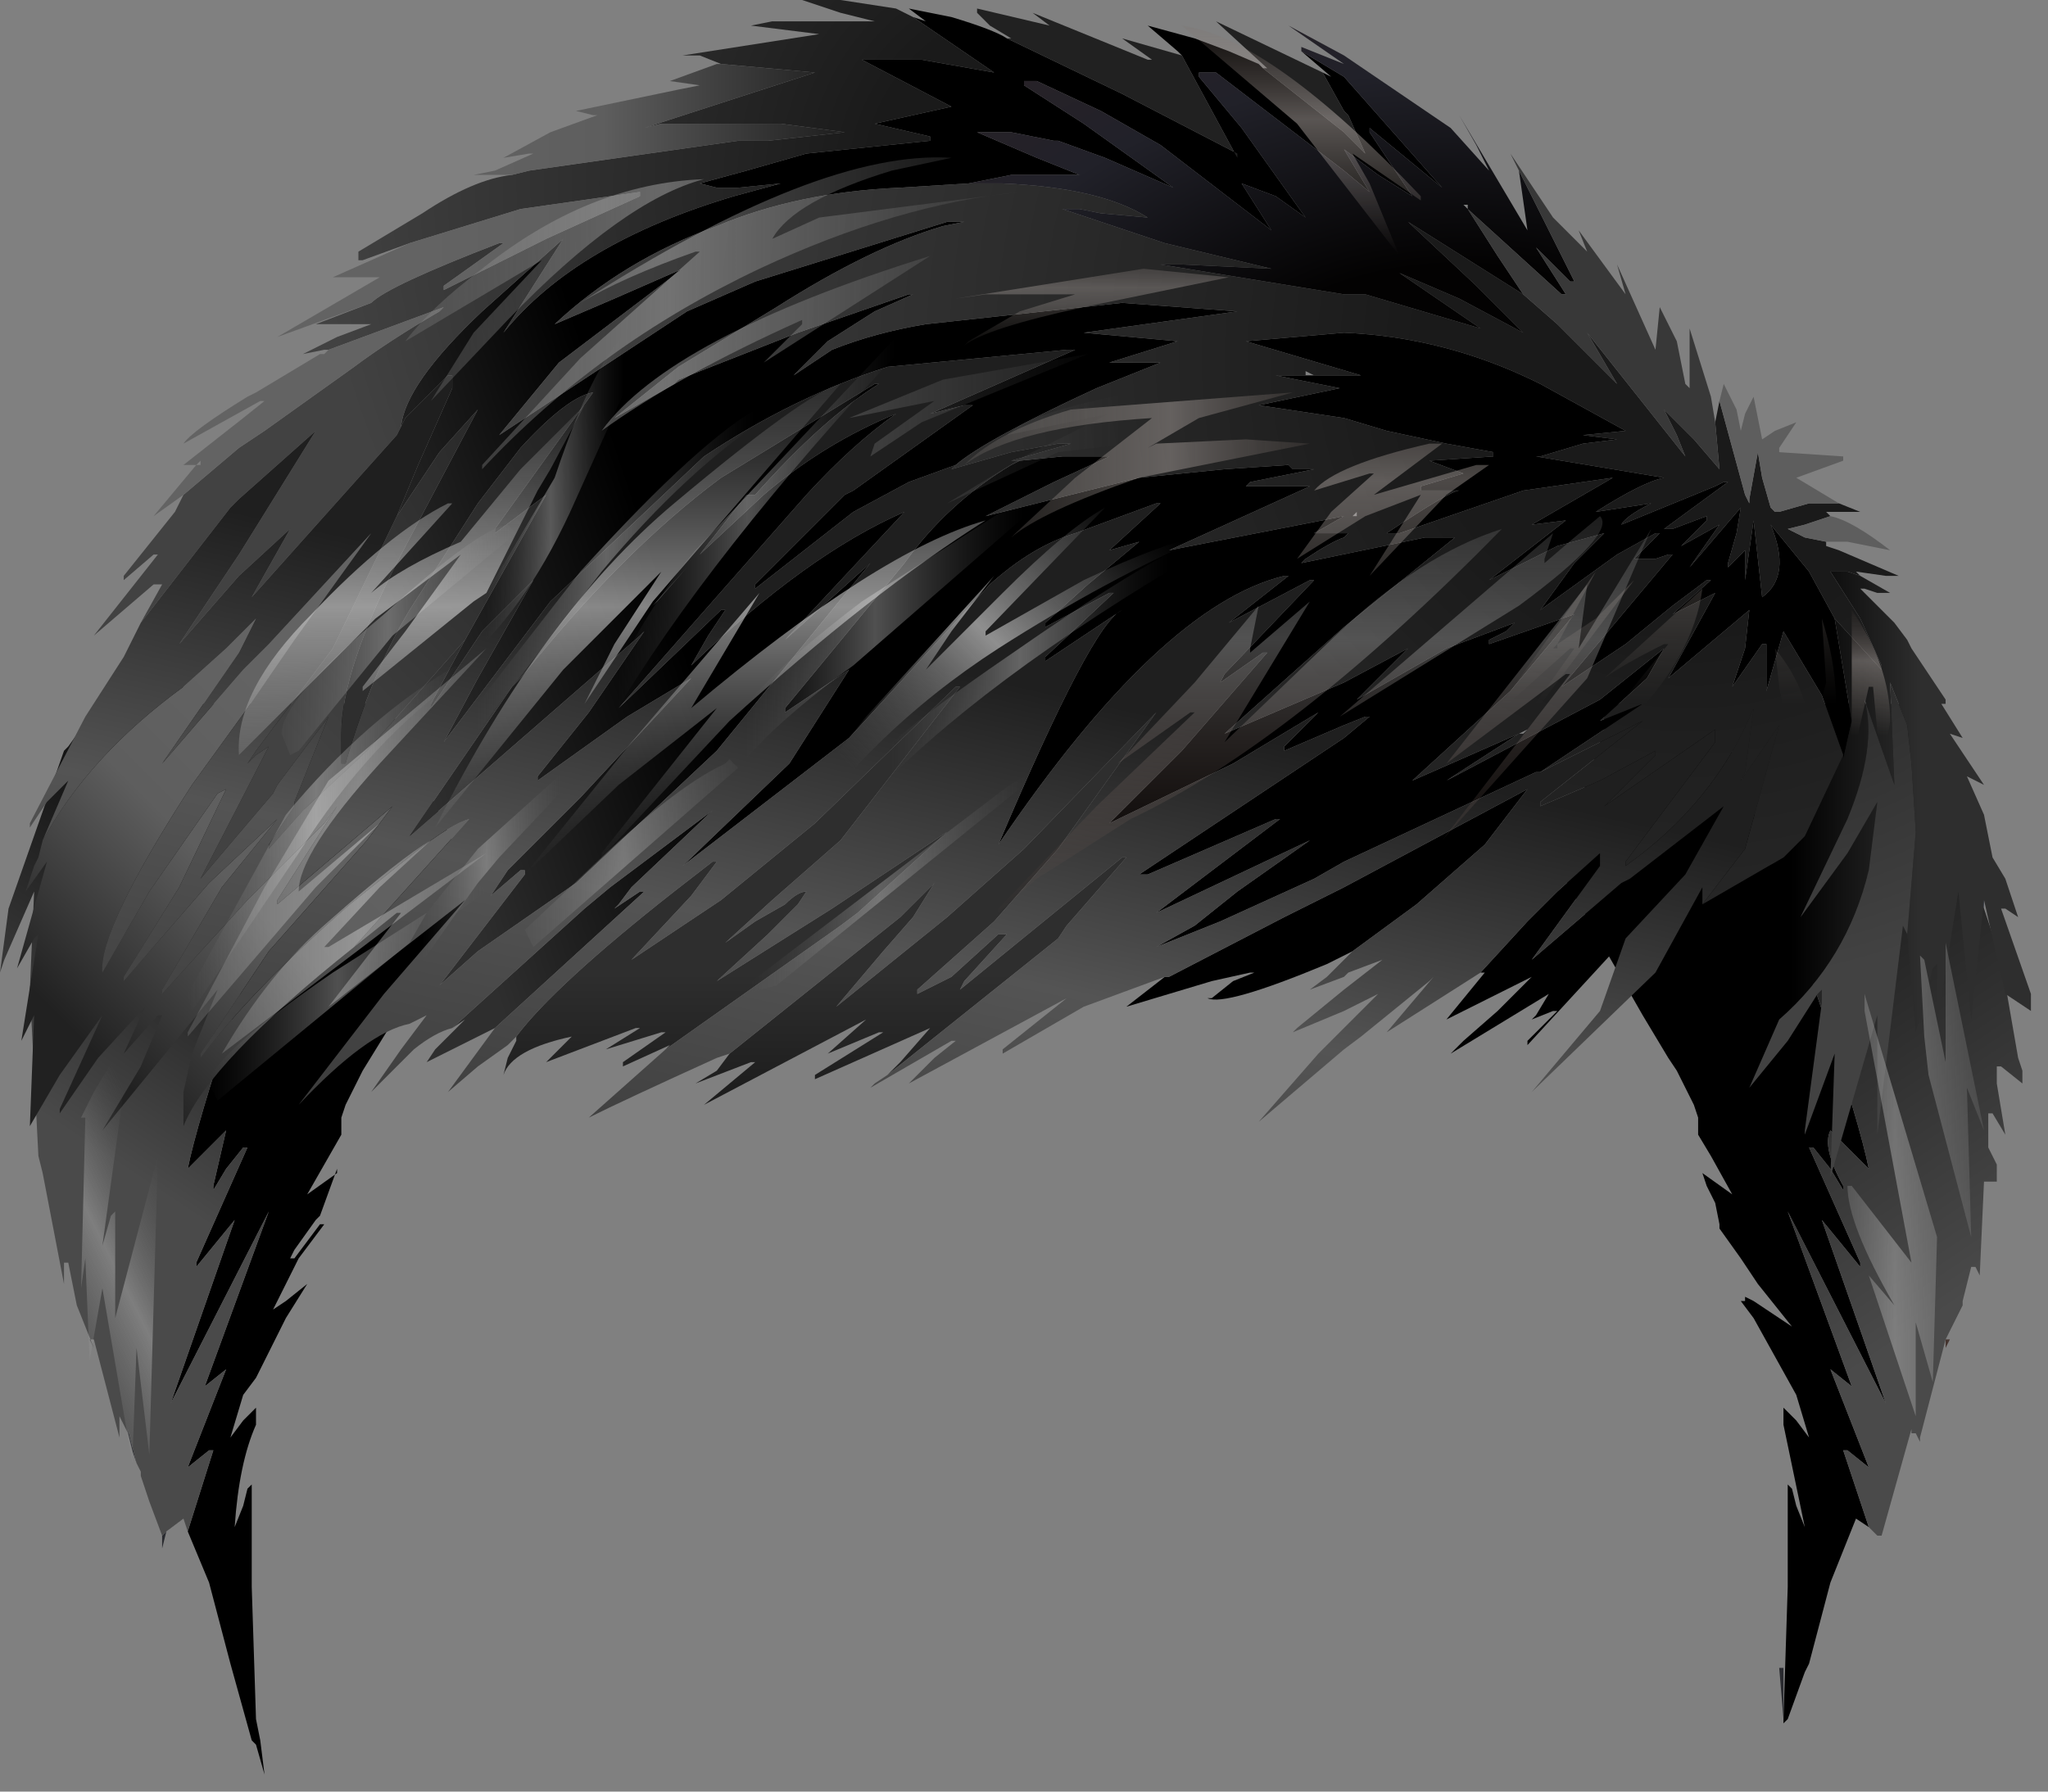 <?xml version="1.0" encoding="utf-8"?>
<svg version="1.1" id="Layer_1"
xmlns="http://www.w3.org/2000/svg"
xmlns:xlink="http://www.w3.org/1999/xlink"
xmlns:author="http://www.sothink.com"
width="24px" height="21px"
xml:space="preserve">
<rect width="100%" height="100%" fill="#808080" stroke="none"/>
<g id="14" transform="matrix(1, 0, 0, 1, -58.2, -12.9)">
<path style="fill:#453530;fill-opacity:1" d="M81,28.6L81.05 28.6L81 28.7L81 28.6M78.15,26.65L78.15 26.6L78.15 26.65" />
<radialGradient
id="RadialGradID_325" gradientUnits="userSpaceOnUse" gradientTransform="matrix(0.018, 0, 0, 0.019, 76.8, 17.55)" spreadMethod ="pad" cx="0" cy="0" r="819.2" fx="0" fy="0" >
<stop  offset="0"  style="stop-color:#0F0F0F;stop-opacity:1" />
<stop  offset="0.988"  style="stop-color:#1F1F26;stop-opacity:1" />
</radialGradient>
<path style="fill:url(#RadialGradID_325) " d="M61.65,27.65L61.6 27.65L61.65 27.65" />
<radialGradient
id="RadialGradID_326" gradientUnits="userSpaceOnUse" gradientTransform="matrix(0.028, 0, 0, 0.014, 74.75, 16.65)" spreadMethod ="pad" cx="0" cy="0" r="819.2" fx="0" fy="0" >
<stop  offset="0.243"  style="stop-color:#1E2124;stop-opacity:1" />
<stop  offset="0.753"  style="stop-color:#454C5C;stop-opacity:1" />
<stop  offset="0.973"  style="stop-color:#292A2F;stop-opacity:1" />
</radialGradient>
<path style="fill:url(#RadialGradID_326) " d="M81.45,23.45L81.45 23.55L81.35 23.2L81.45 23.45M79.1,33.05L79.05 32.45L79.1 32.45L79.1 33.05" />
<radialGradient
id="RadialGradID_327" gradientUnits="userSpaceOnUse" gradientTransform="matrix(0.028, 0, 0, 0.014, 74.75, 16.65)" spreadMethod ="pad" cx="0" cy="0" r="819.2" fx="0" fy="0" >
<stop  offset="0.243"  style="stop-color:#262A2D;stop-opacity:1" />
<stop  offset="0.753"  style="stop-color:#393E4D;stop-opacity:1" />
<stop  offset="0.973"  style="stop-color:#292A2F;stop-opacity:1" />
</radialGradient>
<path style="fill:url(#RadialGradID_327) " d="M59.7,29.7L59.7 29.65L59.8 30.05L59.75 29.9L59.7 29.7M60.1,30.9L60.15 30.85L60.1 31.05L60.1 30.9" />
<path style="fill:#000000;fill-opacity:1" d="M79.1,33.05L79.15 31.5L79.15 30.3L79.2 30.35L79.25 30.55L79.35 30.8L79.1 29.6L79.1 29.4L79.25 29.55L79.4 29.75L79.25 29.25L78.75 28.35L78.6 28.15L78.65 28.15L78.65 28.1L78.75 28.15L78.9 28.25L79.2 28.45L78.8 27.95L78.6 27.65L78.35 27.3L78.35 27.25L78.3 27L78.2 26.8L78.15 26.65L78.5 26.9L78.25 26.45L78.1 26.2L78.1 26L78.05 25.85L77.85 25.45L77.75 25.3L77.45 24.8L76.45 23.05L77 21.45L77 21.15L78.3 21.15Q79.9 25.6 80.1 26.6L79.65 26.15Q79.55 26.35 79.8 26.8L79.8 26.85L79.65 26.6L79.45 26.35L79.4 26.35L80 27.7L80 27.75L79.55 27.2L80.3 29.35L79.15 27.1L79.9 29.15L79.65 28.95L80.1 30.1L79.85 29.9L79.8 29.9L80.1 30.8L79.95 30.7L79.65 31.45L79.4 32.4L79.35 32.5L79.15 33.05L79.1 33.1L79.1 33.05M61.65,27.65L61.95 27.25L62 27.25L61.7 27.65L61.4 28.25L61.55 28.15L61.8 27.95L61.55 28.35L61.2 29.05L61.05 29.25L60.9 29.75L61.05 29.55L61.2 29.4L61.2 29.6Q61 30.05 60.95 30.8L61.05 30.55L61.1 30.35L61.15 30.3L61.15 31.5L61.2 33.05L61.25 33.3L61.3 33.7L61.2 33.35L61.15 33.3L60.9 32.4L60.65 31.45L60.4 30.85L60.7 29.9L60.65 29.9L60.4 30.1L60.85 28.95L60.6 29.15L61.35 27.1L60.2 29.35L60.95 27.2L60.5 27.75L60.5 27.7L61.1 26.35L61.05 26.35L60.85 26.6L60.7 26.85L60.7 26.8L60.85 26.15L60.4 26.6Q60.6 25.6 62.2 21.15L62.75 21.15L63.8 23.4L63.05 24.45L62.85 24.8L62.45 25.45L62.25 25.85L62.2 26L62.2 26.05L62.2 26.2L61.8 26.9L62.15 26.65L62.15 26.6L61.95 27.15L61.9 27.2L61.65 27.55L61.6 27.65L61.65 27.65" />
<linearGradient
id="LinearGradID_328" gradientUnits="userSpaceOnUse" gradientTransform="matrix(-0.001, 0.002, -0.003, -0.002, 60.45, 25)" spreadMethod ="pad" x1="-819.2" y1="0" x2="819.2" y2="0" >
<stop  offset="0" style="stop-color:#141414;stop-opacity:1" />
<stop  offset="0.988" style="stop-color:#4A4A4A;stop-opacity:1" />
</linearGradient>
<path style="fill:url(#LinearGradID_328) " d="M60.35,30.7L60.15 30.85L60.1 30.9L59.95 30.5L59.85 30.2L59.85 30.15L59.8 30.05L59.7 29.65L59.7 29.7L59.6 29.5L59.6 29.75L59.3 28.6L59.25 28.6L59.3 28.7L59.1 28.2L59 27.7L58.95 27.7L58.95 27.95L58.7 26.65L58.65 26.45L58.55 24.5L58.6 23.35L58.25 24.15L58.2 24.3L58.3 23.55L58.95 21.7L59 21.65L59.25 21.3L59.35 21.3L59.35 21.15L59.55 20.95L60.35 20.95L60.35 21.15L62.2 21.15Q60.6 25.6 60.4 26.6L60.85 26.15L60.7 26.8L60.7 26.85L60.85 26.6L61.05 26.35L61.1 26.35L60.5 27.7L60.5 27.75L60.95 27.2L60.2 29.35L61.35 27.1L60.6 29.15L60.85 28.95L60.4 30.1L60.65 29.9L60.7 29.9L60.4 30.85L60.35 30.7" />
<linearGradient
id="LinearGradID_329" gradientUnits="userSpaceOnUse" gradientTransform="matrix(0.002, 0.003, -0.003, 0.002, 80.1, 25.4)" spreadMethod ="pad" x1="-819.2" y1="0" x2="819.2" y2="0" >
<stop  offset="0" style="stop-color:#141414;stop-opacity:1" />
<stop  offset="0.988" style="stop-color:#4A4A4A;stop-opacity:1" />
</linearGradient>
<path style="fill:url(#LinearGradID_329) " d="M81.65,24.15L81.85 25.3L81.9 25.45L81.9 25.6L81.65 25.4L81.6 25.4L81.6 25.6L81.7 26.2L81.55 25.95L81.5 25.95L81.5 26.35L81.6 26.55L81.6 26.75L81.45 26.75L81.4 27.85L81.35 27.75L81.3 27.75L81.2 28.15L81.2 28.2L81 28.6L80.7 29.75L80.7 29.8L80.65 29.7L80.6 29.7L80.6 29.65L80.25 30.9L80.2 30.9L80.15 30.85L80.1 30.8L79.8 29.9L79.85 29.9L80.1 30.1L79.65 28.95L79.9 29.15L79.15 27.1L80.3 29.35L79.55 27.2L80 27.75L80 27.7L79.4 26.35L79.45 26.35L79.65 26.6L79.8 26.85L79.8 26.8Q79.55 26.35 79.65 26.15L80.1 26.6Q79.9 25.6 78.3 21.15L80.85 21.15L81.25 22.4L81 22.2L81.25 22.9L81.35 23.2L81.45 23.55L81.65 24.15" />
<path style="fill:#000000;fill-opacity:1" d="M73.6,17.3L73.95 17.3L74.15 17.3L72.8 16.9L73.95 16.8Q75.15 16.85 76.25 17.4L77.25 17.95L76.75 18L77.15 18.05L76.75 18.1L76.25 18.25L76.2 18.25L77.7 18.5Q77.45 18.55 76.9 18.9L77.55 18.8Q77.25 18.95 77.2 19.05L78.3 18.6L78.4 18.55L78.45 18.55L77.7 19.1L77.8 19.1L78.2 18.95L78.2 19L77.9 19.3L78.35 19.05L78 19.55L78.6 18.85L78.55 19.15L78.45 19.5L78.45 19.55L78.65 19.35L78.65 19.7L78.75 19L78.85 19.9Q79.2 19.65 78.95 19.05L79.4 19.6L79.7 20.15L79.9 21.35L79.8 21.8L79.8 21.75L79.55 21.05L79.1 20.3L78.9 21L78.9 20.45L78.85 20.45L78.5 20.95L78.65 20.5L78.7 20.05L77.75 20.85L78.3 19.85L77.8 20.1L78.25 19.7L78.2 19.7L77.8 20L77.25 20.45L76.5 20.95L77.8 19.4L77.75 19.4L77.6 19.45L77.35 19.45L77.65 19.15L77.6 19.15L77.15 19.4L76.25 20.05L76.65 19.5L77 19.15L76.45 19.3L75.65 19.7L76.55 19L76.15 19.05L77.1 18.5L76.05 18.65L74.6 19.15L74.45 19.15Q75.2 18.65 75.3 18.65L74.85 18.65L74.85 18.6L75.35 18.45L74.95 18.3L75.7 18.25L75.7 18.2L75.15 18.1L74.45 17.95L73.95 17.8L72.95 17.65L73.9 17.45L73.15 17.3L73.5 17.3L73.6 17.3" />
<linearGradient
id="LinearGradID_330" gradientUnits="userSpaceOnUse" gradientTransform="matrix(-0.004, 0.002, -0.001, -0.003, 63.05, 18.75)" spreadMethod ="pad" x1="-819.2" y1="0" x2="819.2" y2="0" >
<stop  offset="0.161" style="stop-color:#000000;stop-opacity:1" />
<stop  offset="0.627" style="stop-color:#2E2E2E;stop-opacity:1" />
</linearGradient>
<path style="fill:url(#LinearGradID_330) " d="M77.25,23.9L76.1 25.15L76.1 25.1L76.45 24.75L76.4 24.75L76.15 24.85L76.2 24.8L76.35 24.55L75.2 25.25L75.35 25.1L75.75 24.75L76.15 24.35L75.15 24.85L75.6 24.3L75.55 24.3L76.1 23.7L76.45 23.35L76.95 22.9L76.95 23.05L76.15 24.15L77.2 23.25L77.3 23.2L78.4 22.35L77.95 23.15L77.25 23.9M71.9,24.35L73.25 23.65L73.95 23.3L76.1 22.15L75.6 22.8L74.8 23.5L74.05 24.05L73.75 24.2Q72.55 24.7 72.35 24.6L72.4 24.6L72.65 24.4L72.9 24.3L72.85 24.3L72.4 24.4L71.4 24.7L71.85 24.35L71.9 24.35M64,24.95L63.2 25.35L63.3 25.2L63.65 24.85L63.5 24.95L65.05 23.55L65.35 23.3L66.55 22.4L65.6 23.3L65.45 23.5L65.4 23.55L65.7 23.35L65.75 23.35L64 24.95M71.35,14L72.7 14.7L72.7 14.75L72.05 13.55L72 13.5L71.65 13.2L72.2 13.35L72.6 13.5L72.95 13.65L73 13.7L73.95 14.45L74.2 14.7L74 14.25L73.95 14.2L73.7 13.75L73.8 13.8L73.45 13.5L73.95 13.8L75.1 15.1L74.25 14.4L74.25 14.45L74.75 15.2L74.35 14.95L73.95 14.65L74.25 15.15L73.95 14.9L72.45 13.75L72.25 13.75L72.25 13.8L72.75 14.4L73.5 15.45L73.15 15.2L72.75 15.05L73.1 15.6L71.8 14.6L71.1 14.2L70.35 13.85L70.2 13.85L70.2 13.9L70.9 14.35L71.95 15.1L71.15 14.75L70.6 14.55L70.55 14.55L70.05 14.45L69.65 14.45L70.35 14.75L70.85 14.95L70.8 14.95L70.05 14.95L69.55 15.05L68.75 15.1Q67.55 15.15 66.6 15.55Q65.5 15.95 64.7 16.7L65.4 16.4L66.2 16.05L64.75 17.15L64.05 18L66.25 16.55L67.05 16.2L69.3 15.5L69.5 15.5L69.25 15.55Q68.4 15.8 67.3 16.5L66.15 17.2L65.4 17.8L66.1 17.4L66.15 17.35L67.55 16.8L68.85 16.35L68.9 16.35L68.45 16.55L67.9 16.9L67.5 17.3L67.95 17Q68.45 16.8 69.05 16.7L71.35 16.45L72.7 16.55L70.9 16.8L72 16.9L71.2 17.15L71.8 17.15L71.05 17.45Q69.75 18.05 69.4 18.35L68.85 18.55L68.2 18.9L67.05 19.8L67.05 19.75L68.1 18.7L68.2 18.65L69.6 17.65L69.5 17.65L69.1 17.75L70.8 17L70.7 17L68.6 17.2Q67.5 17.55 66.45 18.25L64.65 19.95L63.4 21.6L63.8 20.85L64.45 19.7L63.85 20.3L63.25 21.2L63.25 21.15L63.65 20.4L64.6 18.7L64 19.15L64 19.1L65.15 17.5Q64.85 17.55 64.3 18.15L63.8 18.8L63 20.05Q62.55 20.8 62.25 21.85L62.2 21.85L62.2 21.5Q62.2 20.75 62.9 19.4L63.8 17.7L63.35 18.2L62.85 18.95L63.1 18.35L63.5 17.45L63.5 17.3L63.45 17.3L62.95 17.8L62.9 17.9Q62.95 17.4 63.85 16.55L64.8 15.7L64.1 16.8Q64.95 15.75 66.8 15.2L67.35 15.05L66.85 15.1L66.6 15.1L66.4 15.05L66.95 14.9L67.65 14.7L69.1 14.55L69.1 14.5L68.45 14.35L69.35 14.15L68.3 13.6L69 13.6L69.85 13.75L68.9 13.1L69.05 13.15L68.85 13L69.35 13.1Q69.85 13.25 70 13.35L71.35 14M76.2,21.95L73.95 23L73.6 23.2L72.5 23.7L71.75 24L72.2 23.75L72.7 23.35L73.55 22.75L71.75 23.6L73.2 22.5L73.15 22.5L71.65 23.15L71.55 23.15L73.95 21.55L74.25 21.3L74.2 21.3L73.95 21.4L73.25 21.7L73.25 21.65L73.65 21.25L72.65 21.85L71.2 22.55L72.05 21.7L73.05 20.55L73 20.55L72.5 20.9L72.55 20.8L73.6 19.7L73.55 19.7L72.6 20.2L73.3 19.65L73.25 19.65Q71.8 20 69.9 22.8Q71 20.2 71.35 20.05L70.45 20.65L70.45 20.6L71.25 19.85L71.2 19.85L70.45 20.25L70.45 20.2L70.95 19.75L71.55 19.25L71.2 19.35L71.8 18.8L71.75 18.8L70.8 19.15Q70.3 19.3 69.8 19.75L68.15 21.55L66.2 23.05L67.45 21.85L68.15 20.75L67.4 21.25L67.4 21.2L68.8 19.5Q69.3 18.8 70.05 18.35L70.15 18.3L70.65 18.25L70.9 18.25L71.2 18.25L70.55 18.55L69.75 18.95L71.55 18.5L72.55 18.4L73.3 18.35L73.35 18.4L73.6 18.4L72.85 18.55L72.8 18.6L73.55 18.6L71.9 19.35L73.95 18.95L73.6 19.15L74 19.15L73.95 19.2Q73.8 19.25 73.5 19.45L73.45 19.5L74.9 19.2L75.25 19.2L73.95 20.25L72.55 21.5L73.95 20.9L74.7 20.5L74.45 20.75L74.1 21.1L75.15 20.5L75.95 20.2L75.85 20.3L75.65 20.4L75.65 20.45L76.65 20.1L75.9 21L74.75 22.05L76 21.5L75.15 22.05L76.95 21.1L77.45 20.7L77.7 20.5L77.5 20.85L76.95 21.35L77.45 21.15L76.25 21.95L76.2 21.95M68.5,17.4Q67.85 17.8 67.05 18.7L66.95 18.7L66.4 19.4L67.15 18.7Q67.85 18.1 68.7 17.75Q68.2 18.1 67.65 18.7L65.45 21.2L66.65 20.05L66.7 20.05L66.5 20.35L66.3 20.7Q67.65 19.4 68.8 18.9L67.4 20.4L68.4 19.5L66.6 21.7L64.95 23.25L63.8 24.05L63.35 24.45L64.35 23.15L64.35 23.1L64.3 23.1L63.95 23.4L64.15 23.1L65 22.25L66.3 20.85L65.55 21.3L64.5 22.05L64.5 22L65.1 21.25L65.75 20.3L65.7 20.35L63 22.7L64.2 20.95L64.3 20.85Q65.5 19.35 66.65 18.5L68.45 17.4L68.5 17.4M65.85,20L65.9 19.95L66.25 19.55L65.85 20M67.3,20.45L67.35 20.45L67.3 20.45" />
<linearGradient
id="LinearGradID_331" gradientUnits="userSpaceOnUse" gradientTransform="matrix(0.002, -0, 0, 0.003, 80.3, 22.75)" spreadMethod ="pad" x1="-819.2" y1="0" x2="819.2" y2="0" >
<stop  offset="0.161" style="stop-color:#000000;stop-opacity:1" />
<stop  offset="0.627" style="stop-color:#2E2E2E;stop-opacity:1" />
</linearGradient>
<path style="fill:url(#LinearGradID_331) " d="M80.65,22.65L80.6 21.85L80.55 21.4L80.35 20.9L80.4 22.1L80.05 21.1Q80.2 21.65 79.85 22.5L79.3 23.65L79.85 22.9L80.2 22.3L80.1 23.1Q79.85 24.15 79.05 24.85L79.1 24.75L79.1 24.6L78.55 25.15L79 24.15L79 23.95L78.45 24.55L78.1 24.9L78.1 24.85L78.25 24.3L78.25 24.15L77.7 24.6L77.95 24L78.1 23.55L78.1 23.5L78.15 23.5L79.1 22.95L79.35 22.7L79.8 21.75L79.8 21.8L79.9 21.35L79.7 20.15L80.25 20.75L80.25 20.7L80 20.15L79.65 19.6L79.85 19.6L80 19.65L80.35 19.85L80.2 19.85L80.05 19.8L80 19.8L80.4 20.2L80.55 20.4L80.6 20.5L80.9 20.95L81 21.1L81 21.15L80.95 21.15L81.2 21.55L81.05 21.5L81.45 22.1L81.25 22L81.45 22.45L81.55 22.95L81.7 23.2L81.85 23.65L81.7 23.55L81.65 23.55L82 24.55L82 24.75L81.85 24.65L81.7 24.55L81.45 23.45L81.3 24.85L81.15 23.35L80.9 24.9L80.9 24.2L80.85 24.25L80.65 25L80.55 23.85L80.65 22.65" />
<radialGradient
id="RadialGradID_332" gradientUnits="userSpaceOnUse" gradientTransform="matrix(0.009, 0, 0, 0.009, 78, 17.1)" spreadMethod ="pad" cx="0" cy="0" r="819.2" fx="0" fy="0" >
<stop  offset="0.227"  style="stop-color:#1A1A1A;stop-opacity:1" />
<stop  offset="1"  style="stop-color:#424242;stop-opacity:1" />
</radialGradient>
<path style="fill:url(#RadialGradID_332) " d="M80.55,23.85L80.5 23.75L80.2 26.2L80.2 24.8L79.65 26.7L79.7 25.25L79.35 26.2L79.35 26.15L79.55 24.65L79.55 24.5L79.5 24.55L79.15 25.1L78.7 25.65L79.05 24.85Q79.85 24.15 80.1 23.1L80.2 22.3L79.85 22.9L79.3 23.65L79.85 22.5Q80.2 21.65 80.05 21.1L80.4 22.1L80.35 20.9L80.55 21.4L80.6 21.85L80.65 22.65L80.55 23.85" />
<radialGradient
id="RadialGradID_333" gradientUnits="userSpaceOnUse" gradientTransform="matrix(0.017, 0, 0, 0.017, 78, 17.1)" spreadMethod ="pad" cx="0" cy="0" r="819.2" fx="0" fy="0" >
<stop  offset="0.227"  style="stop-color:#1A1A1A;stop-opacity:1" />
<stop  offset="1"  style="stop-color:#424242;stop-opacity:1" />
</radialGradient>
<path style="fill:url(#RadialGradID_333) " d="M78.1,23.5L78.15 23.5L78.1 23.5M79.6,19.25L79.6 19.3L79.75 19.35L80.45 19.65L80.3 19.65L79.95 19.6L80 19.65L79.85 19.6L79.65 19.6L80 20.15L80.25 20.7L80.25 20.75L79.7 20.15L79.4 19.6L78.95 19.05Q79.2 19.65 78.85 19.9L78.75 19L78.65 19.7L78.65 19.35L78.45 19.55L78.45 19.5L78.55 19.15L78.6 18.85L78 19.55L78.35 19.05L77.9 19.3L78.2 19L78.2 18.95L77.8 19.1L77.7 19.1L78.45 18.55L78.4 18.55L78.3 18.6L77.2 19.05Q77.25 18.95 77.55 18.8L76.9 18.9Q77.45 18.55 77.7 18.5L76.2 18.25L76.25 18.25L76.75 18.1L77.15 18.05L76.75 18L77.25 17.95L76.25 17.4Q75.15 16.85 73.95 16.8L72.8 16.9L74.15 17.3L73.95 17.3L73.6 17.3L73.5 17.25L73.5 17.3L73.15 17.3L73.9 17.45L72.95 17.65L73.95 17.8L74.45 17.95L75.15 18.1L75.7 18.2L75.7 18.25L74.95 18.3L75.35 18.45L74.85 18.6L74.85 18.65L75.3 18.65Q75.2 18.65 74.45 19.15L74.6 19.15L76.05 18.65L77.1 18.5L76.15 19.05L76.55 19L75.65 19.7L76.45 19.3L77 19.15L76.65 19.5L76.25 20.05L77.15 19.4L77.6 19.15L77.65 19.15L77.35 19.45L77.6 19.45L77.75 19.4L77.8 19.4L76.5 20.95L77.25 20.45L77.8 20L78.2 19.7L78.25 19.7L77.8 20.1L78.3 19.85L77.75 20.85L78.7 20.05L78.65 20.5L78.5 20.95L78.85 20.45L78.9 20.45L78.9 21L79.1 20.3L79.55 21.05L79.8 21.75L79.35 22.7L79.1 22.95L78.15 23.5L78.65 22.85L79.05 21.4L78.6 22.05L78.65 21.95L78.75 21.2Q78.3 22.3 77.25 23.05L77.25 23L78.3 21.6L78.3 21.45L77 22.35L77.4 21.95L77.6 21.75L77.6 21.7L76.95 22.05L76.25 22.35L76.25 22.3L77.45 21.35L76.25 21.95L77.45 21.15L76.95 21.35L77.5 20.85L77.7 20.5L77.45 20.7L76.95 21.1L75.15 22.05L76 21.5L76.05 21.5L76.1 21.45L76 21.5L74.75 22.05L75.9 21L76.65 20.1L75.65 20.45L75.65 20.4L75.85 20.3L75.95 20.2L75.15 20.5L74.1 21.1L74.45 20.75L74.7 20.5L73.95 20.9L72.55 21.5L73.95 20.25L75.25 19.2L74.9 19.2L73.45 19.5L73.5 19.45Q73.8 19.25 73.95 19.2L74 19.15L73.6 19.15L73.95 18.95L71.9 19.35L73.55 18.6L72.8 18.6L72.85 18.55L73.6 18.4L73.35 18.4L73.3 18.35L72.55 18.4L71.55 18.5L69.75 18.95L70.55 18.55L71.2 18.25L70.9 18.25L70.65 18.25L70.15 18.3L70.05 18.3L70.75 18.1L70.6 18.1L70.05 18.2L69.35 18.4L69.4 18.35Q69.75 18.05 71.05 17.45L71.8 17.15L71.2 17.15L72 16.9L70.9 16.8L72.7 16.55L71.35 16.45L69.05 16.7Q68.45 16.8 67.95 17L67.5 17.3L67.9 16.9L68.45 16.55L68.9 16.35L68.85 16.35L67.55 16.8L66.15 17.35L66.1 17.4L65.4 17.8L66.15 17.2L67.3 16.5Q68.4 15.8 69.25 15.55L69.5 15.5L69.3 15.5L67.05 16.2L66.25 16.55L64.05 18L64.75 17.15L66.2 16.05L65.4 16.4L64.7 16.7Q65.5 15.95 66.6 15.55Q67.55 15.15 68.75 15.1L69.55 15.05L69.95 15.05Q71.1 15.1 71.65 15.45L71.1 15.4L70.85 15.35L70.65 15.35L71.85 15.75L73.1 16.05L72.05 16L71.8 16L73.95 16.35L74.2 16.35L75.55 16.75L74.6 16.1L75.3 16.4L76.05 16.8L75.5 16.25L74.7 15.5L76.05 16.35L76.45 16.7L77.15 17.4L76.8 16.8L77.95 18.25L77.85 18L77.7 17.7L78.05 18.05L78.35 18.4L78.3 17.85L78.35 17.6L78.65 18.7L78.7 18.8L78.7 18.75L78.8 18.2L78.85 18.5L78.95 18.85L79 18.9L79.05 18.9L79.4 18.8L79.75 18.8L80 18.9L79.6 18.9L79.65 18.95L79.35 19.05L79.15 19.1L79.35 19.2L79.6 19.25M74.05,18.95L74.1 18.95L74.1 18.9L74.05 18.95" />
<radialGradient
id="RadialGradID_334" gradientUnits="userSpaceOnUse" gradientTransform="matrix(0.015, 0, 0, 0.01, 75.3, 18)" spreadMethod ="pad" cx="0" cy="0" r="819.2" fx="0" fy="0" >
<stop  offset="0.243"  style="stop-color:#030202;stop-opacity:1" />
<stop  offset="0.522"  style="stop-color:#212129;stop-opacity:1" />
<stop  offset="1"  style="stop-color:#362424;stop-opacity:1" />
</radialGradient>
<path style="fill:url(#RadialGradID_334) " d="M76.65,16.2L76.6 16.2L76.2 15.8L76.55 16.35L76.5 16.35L75.4 15.35L75.4 15.3L75.35 15.3L75.4 15.35L75.75 15.9L76.05 16.35L74.7 15.5L75.5 16.25L76.05 16.8L75.3 16.4L74.6 16.1L75.55 16.75L74.2 16.35L73.95 16.35L71.8 16L72.05 16L73.1 16.05L71.85 15.75L70.65 15.35L70.85 15.35L71.1 15.4L71.65 15.45Q71.1 15.1 69.95 15.05L69.55 15.05L70.05 14.95L70.8 14.95L70.85 14.95L70.35 14.75L69.65 14.45L70.05 14.45L70.55 14.55L70.6 14.55L71.15 14.75L71.95 15.1L70.9 14.35L70.2 13.9L70.2 13.85L70.35 13.85L71.1 14.2L71.8 14.6L73.1 15.6L72.75 15.05L73.15 15.2L73.5 15.45L72.75 14.4L72.25 13.8L72.25 13.75L72.45 13.75L73.95 14.9L74.25 15.15L73.95 14.65L74.35 14.95L74.75 15.2L74.25 14.45L74.25 14.4L75.1 15.1L73.95 13.8L73.45 13.5L73.45 13.45L73.95 13.65L73.3 13.2L73.95 13.55L75.2 14.4L75.65 14.9L75.5 14.6L75.3 14.25L76.1 15.6L76 14.9L76.65 16.2" />
<radialGradient
id="RadialGradID_335" gradientUnits="userSpaceOnUse" gradientTransform="matrix(0.011, 0, 0, 0.011, 67.9, 16.15)" spreadMethod ="pad" cx="0" cy="0" r="819.2" fx="0" fy="0" >
<stop  offset="0.227"  style="stop-color:#1A1A1A;stop-opacity:1" />
<stop  offset="0.918"  style="stop-color:#424242;stop-opacity:1" />
</radialGradient>
<path style="fill:url(#RadialGradID_335) " d="M62.5,21.7L61.75 22.4L61.35 22.85L61.35 22.8L61.65 22.35L61.65 22.3L62.05 21.3L61.45 22.1L61.4 22.2L60.55 23.2L61.35 21.65L61.2 21.75L61.1 21.85L61.2 21.7L62.1 20.5L62.85 18.95L63.35 18.2L63.8 17.7L62.9 19.4Q62.2 20.75 62.2 21.5L62.2 21.85L62.25 21.85Q62.55 20.8 63 20.05L63.8 18.8L64.3 18.15Q64.85 17.55 65.15 17.5L64 19.1L64 19.15L64.6 18.7L63.65 20.4L62.5 21.7" />
<linearGradient
id="LinearGradID_336" gradientUnits="userSpaceOnUse" gradientTransform="matrix(0.002, -0.002, 0.002, 0.002, 60.6, 23.25)" spreadMethod ="pad" x1="-819.2" y1="0" x2="819.2" y2="0" >
<stop  offset="0" style="stop-color:#212121;stop-opacity:1" />
<stop  offset="0.549" style="stop-color:#5E5E5E;stop-opacity:1" />
<stop  offset="0.973" style="stop-color:#636363;stop-opacity:1" />
</linearGradient>
<path style="fill:url(#LinearGradID_336) " d="M62.35,24Q60.65 25.35 60.35 26.1L60.35 25.7L60.45 25.25L60.75 24.5L59.4 26.15L59.85 25.4L60.1 24.8L60.05 24.8L59.65 25.25L59.9 24.7L59.35 25.3L58.9 25.95L58.9 25.9L59.4 24.8L58.9 25.5L58.55 26.1L58.6 24.8L58.45 25.1L58.65 23.85L58.6 23.9L58.4 24.25L58.75 23L58.5 23.35L58.6 23.05L58.65 22.95L58.7 22.75Q59.25 21.75 60.35 20.95L60.85 20.5L61 20.35L61.2 20.15L61 20.55L60.1 21.85L61.05 20.75L61.35 20.45L62.55 19.15L61.65 20.4L61.1 21.2L60.45 22.1Q59.35 23.8 59.4 24.3L59.95 23.35L60.75 22.2L60.85 22.15L60.3 23.3L59.65 24.35L59.65 24.4L60.65 23.25L61.45 22.5L60.8 23.3L60.1 24.5L60.1 24.55L61.1 23.45L62 22.55L62.15 22.35L61.45 23.45L61.45 23.5L62.8 22.35L62.5 22.75L61.35 24.05L60.55 25.25L60.55 25.3Q61.15 24.5 62.3 23.5L63.05 22.9Q63.5 22.55 63.7 22.5L62.35 24" />
<radialGradient
id="RadialGradID_337" gradientUnits="userSpaceOnUse" gradientTransform="matrix(0.011, 0, 0, 0.011, 70.15, 15.05)" spreadMethod ="pad" cx="0" cy="0" r="819.2" fx="32" fy="0" >
<stop  offset="0.227"  style="stop-color:#1A1A1A;stop-opacity:1" />
<stop  offset="0.918"  style="stop-color:#424242;stop-opacity:1" />
</radialGradient>
<path style="fill:url(#RadialGradID_337) " d="M62.85,18L61.15 19.9L61.6 19.1L61 19.65L60.3 20.45L61 19.4L61.9 17.95L61 18.75L60.9 18.85L59.85 20.2L60.1 19.75L60 19.75L59.3 20.35L60.05 19.4L60 19.4L59.65 19.7L59.65 19.65L60.25 18.9L60.35 18.7L61 18.15L61.3 17.95L62.35 17.2Q62.75 16.9 63.35 16.55L63.4 16.5L62.05 17L62 17L61.75 17.05L62.15 16.85L62.55 16.7L61.9 16.7L62.55 16.45Q62.75 16.25 64.05 15.75L64.1 15.75L63.4 16.25L63.4 16.3L64.6 15.7L65.7 15.2L65.7 15.15L64.3 15.35L63 15.75L62.45 15.95L62.4 15.95L62.4 15.85L63.15 15.4Q63.75 15 64.2 14.95L64.4 14.9L66.85 14.55L67.2 14.55L68.1 14.45L67.35 14.35L65.95 14.35L65.75 14.4L67.75 13.75L66.65 13.65L66.4 13.55L66.2 13.55L67.8 13.3L67 13.2L67.25 13.15L67.6 13.15L68.45 13.15L68.05 13.05L67.6 12.9L68.05 12.9L68.7 13L68.9 13.1L69.85 13.75L69 13.6L68.3 13.6L69.35 14.15L68.45 14.35L69.1 14.5L69.1 14.55L67.65 14.7L66.95 14.9L66.4 15.05L66.6 15.1L66.85 15.1L67.35 15.05L66.8 15.2Q64.95 15.75 64.1 16.8L64.8 15.7L63.85 16.55Q62.95 17.4 62.9 17.9L62.85 18" />
<linearGradient
id="LinearGradID_338" gradientUnits="userSpaceOnUse" gradientTransform="matrix(-0.003, 0, 0, -0.001, 65.5, 14.1)" spreadMethod ="pad" x1="-819.2" y1="0" x2="819.2" y2="0" >
<stop  offset="0" style="stop-color:#212121;stop-opacity:1" />
<stop  offset="0.549" style="stop-color:#5E5E5E;stop-opacity:1" />
<stop  offset="0.973" style="stop-color:#636363;stop-opacity:1" />
</linearGradient>
<path style="fill:url(#LinearGradID_338) " d="M63.4,16.5L63.35 16.55Q62.75 16.9 62.35 17.2L61.3 17.95L61 18.15L60.35 18.7L60 18.95L60.5 18.35L60.35 18.35L61.05 17.8L61.3 17.6L61.25 17.6L60.35 18.1Q60.45 17.95 61.1 17.55L61.2 17.5L61.95 17.05L62 17.05L62.05 17L63.4 16.5M64.3,15.35L65.7 15.15L65.7 15.2L64.6 15.7L63.4 16.3L63.4 16.25L64.1 15.75L64.05 15.75Q62.75 16.25 62.55 16.45L61.45 16.85L62.65 16.15L62.1 16.15L63 15.75L64.3 15.35M64.2,14.95L63.75 14.95L64 14.9L64.45 14.7L64.4 14.7L64.1 14.75L64.65 14.45L65.2 14.25L65.15 14.25L64.95 14.2L66.15 13.95L66.4 13.9L66.05 13.85L66.6 13.65L66.65 13.65L67.75 13.75L65.75 14.4L65.95 14.35L67.35 14.35L68.1 14.45L67.2 14.55L66.85 14.55L64.4 14.9L64.2 14.95M70,13.35L70.05 13.35L69.8 13.2L69.65 13.05L69.65 13L70.5 13.2L70.3 13.05L71.65 13.6L71.7 13.6L71.35 13.35L72.05 13.55L72.7 14.75L72.7 14.7L71.35 14L70 13.35M73.95,14.2L74 14.25L74.2 14.7L73.95 14.45L73 13.7L73.05 13.7L72.45 13.15L73.7 13.75L73.95 14.2M60.55,18.35L60.55 18.3L60.5 18.35L60.55 18.35" />
<path style="fill:#383838;fill-opacity:1" d="M78.35,18.4L78.05 18.05L77.7 17.7L77.85 18L77.95 18.25L76.8 16.8L77.15 17.4L76.45 16.7L76.05 16.35L75.75 15.9L75.4 15.35L76.5 16.35L76.55 16.35L76.2 15.8L76.6 16.2L76.65 16.2L76 14.9L75.9 14.7L76.4 15.45L76.8 15.85L76.7 15.6L77.25 16.35L77.15 16L77.6 17L77.65 16.5L77.85 16.9L77.95 17.4L78 17.45L78 16.75L78.25 17.55L78.3 17.85L78.35 18.4" />
<path style="fill:#5E5E5E;fill-opacity:1" d="M79.4,18.8L79.05 18.9L79 18.9L78.95 18.85L78.85 18.5L78.8 18.2L78.7 18.75L78.7 18.8L78.65 18.7L78.35 17.6L78.4 17.4L78.55 17.7L78.6 17.95L78.65 17.75L78.75 17.55L78.85 18.05L79 17.95L79.25 17.85L79.05 18.15L79.05 18.2L79.8 18.25L79.8 18.3L79.25 18.5L79.75 18.8L79.4 18.8M79.35,19.2L79.15 19.1L79.35 19.05L79.65 18.95Q79.9 19 80.35 19.35L79.85 19.25L79.6 19.25L79.35 19.2" />
<linearGradient
id="LinearGradID_339" gradientUnits="userSpaceOnUse" gradientTransform="matrix(0.001, -0.005, 0.001, 0, 68.15, 25.35)" spreadMethod ="pad" x1="-819.2" y1="0" x2="819.2" y2="0" >
<stop  offset="0.161" style="stop-color:#000000;stop-opacity:1" />
<stop  offset="0.627" style="stop-color:#2E2E2E;stop-opacity:1" />
</linearGradient>
<path style="fill:url(#LinearGradID_339) " d="M68.6,25.5L68.75 25.35L69.1 24.95L67.75 25.55L67.75 25.5L68.55 25L68.5 25L67.9 25.25L68.35 24.85L66.45 25.85L67.05 25.35L67 25.35L66.35 25.6L66.6 25.45L66.75 25.25L68.75 23.65L69.15 23.25L68.9 23.65L68.55 24.05L68 24.7L69.3 23.65L70.2 22.85L71.75 21.25L70.6 22.85L69.85 23.7L68.95 24.5L68.95 24.55L69.35 24.35L69.9 23.85L70 23.85L69.5 24.4L69.45 24.5L71.35 22.95L71.4 22.95L70.7 23.75L70.6 23.9L68.6 25.5M66,25.2L66.05 25.15L65.5 25.4L65.5 25.35L66 25L65.95 25L65.3 25.2L65.7 24.95L65.65 24.95L64.6 25.35L64.9 25.05Q64.2 25.2 64.1 25.5L64.15 25.3L64.25 25.1L64.25 25.05Q64.7 24.45 66.1 23.35L66.55 23L66.6 23L66.3 23.4L65.6 24.15L66.65 23.45L67.75 22.55L69.4 20.95L69.45 20.95L68.05 22.75L67.25 23.45L66.7 23.95L67.05 23.7L67.4 23.5Q67.55 23.35 67.65 23.35L67.55 23.5L67.2 23.85L66.6 24.4L67.95 23.55L69.3 22.65L68.25 23.6L68.05 23.75L66 25.2" />
<linearGradient
id="LinearGradID_340" gradientUnits="userSpaceOnUse" gradientTransform="matrix(-0.001, 0.004, -0.009, -0.002, 64.75, 23.05)" spreadMethod ="pad" x1="-819.2" y1="0" x2="819.2" y2="0" >
<stop  offset="0.02" style="stop-color:#1F1F1F;stop-opacity:1" />
<stop  offset="0.522" style="stop-color:#545454;stop-opacity:1" />
<stop  offset="0.98" style="stop-color:#3D3D3D;stop-opacity:1" />
</linearGradient>
<path style="fill:url(#LinearGradID_340) " d="M77.95,23.15L78.4 22.35L77.3 23.2L77.2 23.25L76.15 24.15L76.95 23.05L76.95 22.9L76.45 23.35L76.1 23.7L75.55 24.3L74.45 25L75 24.35L74.95 24.4L74.15 25.05L73.95 25.2L72.95 26.05L73.65 25.25L73.95 24.95L74.35 24.55L73.95 24.75L73.35 25L73.4 24.95L73.95 24.5L74.4 24.15L74 24.3L73.95 24.35L73.55 24.5L73.75 24.35L73.95 24.15L74.05 24.05L74.8 23.5L75.6 22.8L76.1 22.15L73.95 23.3L73.25 23.65L71.9 24.35L71.85 24.35L70.9 24.7L69.95 25.25L69.95 25.2L70.7 24.6L68.85 25.6L69.15 25.3L69.4 25.1L69.35 25.1L68.4 25.65L68.45 25.6L68.6 25.5L70.6 23.9L70.7 23.75L71.4 22.95L71.35 22.95L69.45 24.5L69.5 24.4L70 23.85L69.9 23.85L69.35 24.35L68.95 24.55L68.95 24.5L69.85 23.7L70.6 22.85L71.75 21.25L70.2 22.85L69.3 23.65L68 24.7L68.55 24.05L68.9 23.65L69.15 23.25L68.75 23.65L66.75 25.25L66.6 25.3Q65.5 25.8 65.1 26L66 25.2L68.05 23.75L68.25 23.6L69.3 22.65L67.95 23.55L66.6 24.4L67.2 23.85L67.55 23.5L67.65 23.35Q67.55 23.35 67.4 23.5L67.05 23.7L66.7 23.95L67.25 23.45L68.05 22.75L69.45 20.95L69.4 20.95L67.75 22.55L66.65 23.45L65.6 24.15L66.3 23.4L66.6 23L66.55 23L66.1 23.35Q64.7 24.45 64.25 25.05L64.15 25.15L63.8 25.4L63.45 25.7L64 24.95L65.75 23.35L65.7 23.35L65.4 23.55L65.45 23.5L65.6 23.3L66.55 22.4L65.35 23.3L65.05 23.55L63.5 24.95Q63.3 25 63.05 25.2L62.55 25.7L62.9 25.2L63.2 24.8L63 24.9Q62.5 25 61.7 25.85L62.7 24.55L63.65 23.45L62.05 24.7L62.9 23.6L62.85 23.6L62.35 24L63.7 22.5Q63.5 22.55 63.05 22.9L62.3 23.5Q61.15 24.5 60.55 25.3L60.55 25.25L61.35 24.05L62.5 22.75L62.8 22.35L61.45 23.5L61.45 23.45L62.15 22.35L62 22.55L61.1 23.45L60.1 24.55L60.1 24.5L60.8 23.3L61.45 22.5L60.65 23.25L59.65 24.4L59.65 24.35L60.3 23.3L60.85 22.15L60.75 22.2L59.95 23.35L59.4 24.3Q59.35 23.8 60.45 22.1L61.1 21.2L61.65 20.4L62.55 19.15L61.35 20.45L61.05 20.75L60.1 21.85L61 20.55L61.2 20.15L61 20.35L60.85 20.5L60.35 20.95Q59.25 21.75 58.7 22.75L59 22.05L58.75 22.3L58.55 22.6L58.55 22.55L59.2 21.3L59.65 20.6L59.75 20.4L59.85 20.2L60.9 18.85L61 18.75L61.9 17.95L61 19.4L60.3 20.45L61 19.65L61.6 19.1L61.15 19.9L62.85 18L62.9 17.9L62.95 17.8L63.45 17.3L63.5 17.3L63.5 17.45L63.1 18.35L62.85 18.95L62.1 20.5L61.2 21.7L61.1 21.85L61.2 21.75L61.35 21.65L60.55 23.2L61.4 22.2L61.45 22.1L62.05 21.3L61.65 22.3L61.65 22.35L61.35 22.8L61.35 22.85L61.75 22.4L62.5 21.7L63.65 20.4L63.25 21.15L63.25 21.2L63.85 20.3L64.45 19.7L63.8 20.85L63.4 21.6L64.65 19.95L66.45 18.25Q67.5 17.55 68.6 17.2L70.7 17L70.8 17L69.1 17.75L69.5 17.65L69.6 17.65L68.2 18.65L68.1 18.7L67.05 19.75L67.05 19.8L68.2 18.9L68.85 18.55L69.4 18.35L69.35 18.4L70.05 18.2L70.6 18.1L70.75 18.1L70.05 18.3L70.15 18.3L70.05 18.35Q69.3 18.8 68.8 19.5L67.4 21.2L67.4 21.25L68.15 20.75L67.45 21.85L66.2 23.05L68.15 21.55L69.8 19.75Q70.3 19.3 70.8 19.15L71.75 18.8L71.8 18.8L71.2 19.35L71.55 19.25L70.95 19.75L70.45 20.2L70.45 20.25L71.2 19.85L71.25 19.85L70.45 20.6L70.45 20.65L71.35 20.05Q71 20.2 69.9 22.8Q71.8 20 73.25 19.65L73.3 19.65L72.6 20.2L73.55 19.7L73.6 19.7L72.55 20.8L72.5 20.9L73 20.55L73.05 20.55L72.05 21.7L71.2 22.55L72.65 21.85L73.65 21.25L73.25 21.65L73.25 21.7L73.95 21.4L74.2 21.3L74.25 21.3L73.95 21.55L71.55 23.15L71.65 23.15L73.15 22.5L73.2 22.5L71.75 23.6L73.55 22.75L72.7 23.35L72.2 23.75L71.75 24L72.5 23.7L73.6 23.2L73.95 23L76.2 21.95L76.25 21.95L77.45 21.35L76.25 22.3L76.25 22.35L76.95 22.05L77.6 21.7L77.6 21.75L77.4 21.95L77 22.35L78.3 21.45L78.3 21.6L77.25 23L77.25 23.05Q78.3 22.3 78.75 21.2L78.65 21.95L78.6 22.05L79.05 21.4L78.65 22.85L78.15 23.5L78.15 23.3L77.6 24.3L76.15 25.7L76.95 24.75L77.25 23.9L77.95 23.15M68.45,17.4L66.65 18.5Q65.5 19.35 64.3 20.85L64.2 20.95L63 22.7L65.7 20.35L65.75 20.3L65.1 21.25L64.5 22L64.5 22.05L65.55 21.3L66.3 20.85L65 22.25L64.15 23.1L63.95 23.4L64.3 23.1L64.35 23.1L64.35 23.15L63.35 24.45L63.8 24.05L64.95 23.25L66.6 21.7L68.4 19.5L67.4 20.4L68.8 18.9Q67.65 19.4 66.3 20.7L66.5 20.35L66.7 20.05L66.65 20.05L65.45 21.2L67.65 18.7Q68.2 18.1 68.7 17.75Q67.85 18.1 67.15 18.7L66.4 19.4L66.95 18.7L67.05 18.7Q67.85 17.8 68.5 17.4L68.45 17.4" />
<linearGradient
id="LinearGradID_341" gradientUnits="userSpaceOnUse" gradientTransform="matrix(1.52588e-05, -0.004, 0.001, 0, 73.25, 20.55)" spreadMethod ="pad" x1="-819.2" y1="0" x2="819.2" y2="0" >
<stop  offset="0" style="stop-color:#7D4D3E;stop-opacity:0" />
<stop  offset="0.522" style="stop-color:#B5B5B5;stop-opacity:0.341" />
<stop  offset="1" style="stop-color:#7D7D7D;stop-opacity:0" />
</linearGradient>
<path style="fill:url(#LinearGradID_341) " d="M69.9,23.6L69.9 23.55L71.05 22.35L72.2 21.25L72.15 21.25L71.3 21.85L72.2 20.9L72.95 20L72.85 20.5L72.85 20.55L73.55 19.95L72.55 21.6L73.85 20.35Q74.85 19.4 75.8 19.1Q73.35 21.6 71.45 22.5L70.35 23.2L69.9 23.6M72.45,21.65L72.5 21.65L72.45 21.65M76.95,18.95Q77.15 19.15 76 20L73.9 21.3L76.4 19.15L76.3 19.45L76.3 19.5L76.65 19.2L76.95 18.95M76.55,20.8L75.15 21.85L76.8 19.75L76.7 20.5L77.55 19.1L76.8 20.85L75.1 22.75L76.6 20.8L76.55 20.8" />
<linearGradient
id="LinearGradID_342" gradientUnits="userSpaceOnUse" gradientTransform="matrix(0.007, -0.004, 0, 0.001, 65.75, 18.6)" spreadMethod ="pad" x1="-819.2" y1="0" x2="819.2" y2="0" >
<stop  offset="0" style="stop-color:#7D7D7D;stop-opacity:0" />
<stop  offset="0.522" style="stop-color:#B5B5B5;stop-opacity:0.451" />
<stop  offset="0.988" style="stop-color:#7D7D7D;stop-opacity:0" />
</linearGradient>
<path style="fill:url(#LinearGradID_342) " d="M68.65,14.9Q67.5 15.25 67.25 15.7L67.8 15.45L70.15 15.15Q68.7 15.3 67.1 16.05Q65.2 16.95 63.85 18.4L63.85 18.35L65 17.1L66.4 15.85L66.35 15.85Q65.5 16.15 65 16.45Q67.8 14.65 69.35 14.75L68.65 14.9M67.6,16.65Q66.15 17.3 65.25 17.95Q66.05 16.85 69.1 15.9L67.15 17.15L67.4 16.9L67.6 16.7L67.6 16.65M69.15,17.6L68.15 17.8L69.25 17.35L70.95 17.05L69 17.85L68.4 18.25L68.45 18.1L69.15 17.6M64.55,15.95L62.95 16.9Q63.25 16.5 63.85 16.05Q65.1 15.05 66.45 15Q65.5 15.25 64.15 16.65L63.25 17.6L63.75 16.8L64.55 15.95M64.6,15.9L64.6 15.85L64.6 15.9M69.3,18.8L70.2 18.25L71.2 17.75L70 18Q70.25 17.75 71.25 17.55Q72.15 17.35 72.7 17.95L70.6 18.2L69.3 18.8" />
<linearGradient
id="LinearGradID_343" gradientUnits="userSpaceOnUse" gradientTransform="matrix(0.005, -0.003, 0, 0.001, 62.25, 23.9)" spreadMethod ="pad" x1="-819.2" y1="0" x2="819.2" y2="0" >
<stop  offset="0" style="stop-color:#7D7D7D;stop-opacity:0" />
<stop  offset="0.522" style="stop-color:#FCFCFC;stop-opacity:0.341" />
<stop  offset="0.988" style="stop-color:#7D7D7D;stop-opacity:0" />
</linearGradient>
<path style="fill:url(#LinearGradID_343) " d="M61.7,23.35L62.65 22.55L61.9 23.3L60.4 25.05L60.4 25L61.3 23.3L62.05 22.05L63.9 20.5L62.65 21.85Q61.7 22.9 61.7 23.35M62,24L62.05 24L63.9 22.9L60.8 25.25Q61.35 24.3 62.05 23.7Q62.9 22.95 63.25 22.75L62.65 23.3L62 24" />
<linearGradient
id="LinearGradID_344" gradientUnits="userSpaceOnUse" gradientTransform="matrix(0, -0.004, 0.001, 0, 64.8, 19.95)" spreadMethod ="pad" x1="-819.2" y1="0" x2="819.2" y2="0" >
<stop  offset="0.008" style="stop-color:#7D7D7D;stop-opacity:0" />
<stop  offset="0.49" style="stop-color:#E3E3E3;stop-opacity:0.573" />
<stop  offset="1" style="stop-color:#7D7D7D;stop-opacity:0" />
</linearGradient>
<path style="fill:url(#LinearGradID_344) " d="M64.65,18.4L64.5 18.65L63.9 19.85L63.75 19.95L62.45 21L62.45 20.95L62.95 20.3L63.6 19.4L62.6 20.15L61 21.75Q60.95 21 61.85 20.1Q62.75 19.15 63.45 18.8L63.5 18.8L62.55 19.85Q62.9 19.55 63.6 19.25L64.3 18.4L65.05 17.65L64.65 18.4M65.4,20.45L65.95 19.6L64.8 20.75L63.3 22.6Q64.55 20.1 66.1 18.8Q67.65 17.5 68.05 17.4L65.85 19.95L65.05 21.15L65.4 20.45M64.35,23.15L65.6 21.6L67.1 19.85L66.3 21.2Q68.5 19.35 69.75 19Q68.4 19.85 66.75 21.35L65.25 22.95L65.25 22.9L66.6 21.2L65.45 22.1L64.35 23.15" />
<linearGradient
id="LinearGradID_345" gradientUnits="userSpaceOnUse" gradientTransform="matrix(0.002, -0.002, 0.001, 0.001, 70, 20.5)" spreadMethod ="pad" x1="-819.2" y1="0" x2="819.2" y2="0" >
<stop  offset="0.008" style="stop-color:#7D7D7D;stop-opacity:0" />
<stop  offset="0.49" style="stop-color:#E3E3E3;stop-opacity:0.573" />
<stop  offset="1" style="stop-color:#7D7D7D;stop-opacity:0" />
</linearGradient>
<path style="fill:url(#LinearGradID_345) " d="M69.35,20.3L69.05 20.75L69.95 19.85Q70.7 19.1 71.15 18.85L69.75 20.3L69.75 20.35L70.9 19.7Q71.85 19.25 72.4 19.15Q71.15 19.7 69.9 20.5Q68.35 21.5 67.35 23L67.35 22.95Q67.4 22.45 68.35 21.3L69.85 19.65L69.35 20.3" />
<linearGradient
id="LinearGradID_346" gradientUnits="userSpaceOnUse" gradientTransform="matrix(0.002, 0.001, -0, 0, 72, 15.4)" spreadMethod ="pad" x1="-819.2" y1="0" x2="819.2" y2="0" >
<stop  offset="0" style="stop-color:#D6C6BB;stop-opacity:0" />
<stop  offset="0.486" style="stop-color:#D9CEC9;stop-opacity:0.29" />
<stop  offset="1" style="stop-color:#473229;stop-opacity:0" />
</linearGradient>
<path style="fill:url(#LinearGradID_346) " d="M70.5,15.2L71.1 15.1L71.35 15.1L70.9 14.9L70 14.6Q71.6 14.55 73.2 15.85L73.1 15.85L70.85 15.2L70.5 15.2" />
<linearGradient
id="LinearGradID_347" gradientUnits="userSpaceOnUse" gradientTransform="matrix(0.003, -0.001, 9.15527e-05, 0, 70.95, 16.25)" spreadMethod ="pad" x1="-819.2" y1="0" x2="819.2" y2="0" >
<stop  offset="0" style="stop-color:#D6C6BB;stop-opacity:0" />
<stop  offset="0.486" style="stop-color:#D9CEC9;stop-opacity:0.29" />
<stop  offset="1" style="stop-color:#473229;stop-opacity:0" />
</linearGradient>
<path style="fill:url(#LinearGradID_347) " d="M70.25,16.35L69.75 16.35L69.4 16.4L71.6 16.05L72.6 16.15L70.9 16.5Q69.75 16.75 69.5 16.95L69.55 16.9L70.15 16.55L70.8 16.35L70.25 16.35" />
<linearGradient
id="LinearGradID_348" gradientUnits="userSpaceOnUse" gradientTransform="matrix(-0.001, -0.002, 0.001, -0, 73.5, 14.25)" spreadMethod ="pad" x1="-819.2" y1="0" x2="819.2" y2="0" >
<stop  offset="0" style="stop-color:#D6C6BB;stop-opacity:0" />
<stop  offset="0.486" style="stop-color:#D9CEC9;stop-opacity:0.412" />
<stop  offset="1" style="stop-color:#473229;stop-opacity:0" />
</linearGradient>
<path style="fill:url(#LinearGradID_348) " d="M74.85,15.25L74.05 14.7L74.25 15.05L74.6 15.9L73.4 14.35L72.05 13.2Q73.1 13.35 74.85 15.2L74.85 15.25" />
<linearGradient
id="LinearGradID_349" gradientUnits="userSpaceOnUse" gradientTransform="matrix(0.003, 0.001, -0, 0, 75.25, 17.1)" spreadMethod ="pad" x1="-819.2" y1="0" x2="819.2" y2="0" >
<stop  offset="0" style="stop-color:#D6C6BB;stop-opacity:0" />
<stop  offset="0.533" style="stop-color:#D9CEC9;stop-opacity:0.541" />
<stop  offset="1" style="stop-color:#473229;stop-opacity:0" />
</linearGradient>
<path style="fill:url(#LinearGradID_349) " d="M76.55,17.4L75.85 17.1L76.75 17.9L75.45 17.25Q74.45 16.75 72.85 16.4L72.65 16.35Q75.15 16.35 76.6 17.2L77.55 17.8L76.55 17.4" />
<linearGradient
id="LinearGradID_350" gradientUnits="userSpaceOnUse" gradientTransform="matrix(0.002, -0.003, 0.001, 0, 74.4, 18.7)" spreadMethod ="pad" x1="-819.2" y1="0" x2="819.2" y2="0" >
<stop  offset="0" style="stop-color:#D6C6BB;stop-opacity:0" />
<stop  offset="0.533" style="stop-color:#D9CEC9;stop-opacity:0.353" />
<stop  offset="1" style="stop-color:#473229;stop-opacity:0" />
</linearGradient>
<path style="fill:url(#LinearGradID_350) " d="M75.65,18.35L75.15 18.7L74.25 19.65L74.85 18.7L74.2 18.95L73.4 19.45L73.8 18.9L74.3 18.45L74.25 18.45L73.6 18.65Q73.85 18.35 74.95 18.1L75.1 18.1L74.3 18.7L75.5 18.35L75.65 18.35M76.6,20.5L75.65 21.35L76.9 19.6L76.45 20.45L76.4 20.5L76.45 20.5L76.45 20.45L76.9 20.15L77.35 19.7L75.2 22.55L76.65 20.5L76.6 20.5M76.5,22L77.75 20.45L77.7 20.45Q77.2 20.7 77 20.85L78.15 19.8Q78.05 20.6 77.25 21.4L76.5 22M79.6,20.9L79.55 20.15Q79.85 21.1 79.6 21.85L78.7 23Q79.3 22.1 79.05 20.95L79 20.5Q79.45 21.05 79.4 21.65L79.6 20.9" />
<linearGradient
id="LinearGradID_351" gradientUnits="userSpaceOnUse" gradientTransform="matrix(0.004, -0.001, 0, 0.001, 71.7, 18.05)" spreadMethod ="pad" x1="-819.2" y1="0" x2="819.2" y2="0" >
<stop  offset="0" style="stop-color:#D6C6BB;stop-opacity:0" />
<stop  offset="0.533" style="stop-color:#D9CEC9;stop-opacity:0.353" />
<stop  offset="1" style="stop-color:#473229;stop-opacity:0" />
</linearGradient>
<path style="fill:url(#LinearGradID_351) " d="M71.75,18.1L72.8 18.05L73.55 18.1L71.55 18.5Q70.4 18.9 70.05 19.2L70.1 19.15L70.8 18.5L71.7 17.8Q70.1 17.9 69.5 18.35Q69.9 17.95 70.75 17.7L73.35 17.5L72.25 17.8L71.65 18.15L71.75 18.1" />
<linearGradient
id="LinearGradID_352" gradientUnits="userSpaceOnUse" gradientTransform="matrix(0, -0.001, 0.001, 0, 80.15, 20.7)" spreadMethod ="pad" x1="-819.2" y1="0" x2="819.2" y2="0" >
<stop  offset="0" style="stop-color:#D6C6BB;stop-opacity:0" />
<stop  offset="0.533" style="stop-color:#D9CEC9;stop-opacity:0.353" />
<stop  offset="1" style="stop-color:#473229;stop-opacity:0" />
</linearGradient>
<path style="fill:url(#LinearGradID_352) " d="M80.25,22L80.15 20.95L80.1 20.95L79.85 22.05L79.9 21.35L79.9 20.05Q80.35 20.7 80.35 21.35L80.25 22.05L80.25 22" />
<linearGradient
id="LinearGradID_353" gradientUnits="userSpaceOnUse" gradientTransform="matrix(0.002, 0, -0, 0.001, 80.5, 27.7)" spreadMethod ="pad" x1="-819.2" y1="0" x2="819.2" y2="0" >
<stop  offset="0" style="stop-color:#6B6B6B;stop-opacity:0" />
<stop  offset="0.471" style="stop-color:#C4C4C4;stop-opacity:0.424" />
<stop  offset="1" style="stop-color:#8F8F8F;stop-opacity:0" />
</linearGradient>
<path style="fill:url(#LinearGradID_353) " d="M81.25,25.65L81.3 27.4L80.8 25.5L80.75 25.05L80.7 24.1L80.75 24.15L81 25.35L81 23.95L81.45 26.15L81.25 25.65M80.6,27.7L80.05 24.75L80.05 24.55L80.9 27.4L80.85 29.1L80.65 28.4L80.65 29.5L80.55 29.2L80.1 27.85L80.4 28.2Q79.85 27.25 79.85 26.8L79.9 26.8L80.6 27.7" />
<linearGradient
id="LinearGradID_354" gradientUnits="userSpaceOnUse" gradientTransform="matrix(-0.001, 0.001, -0.001, -0.002, 59.5, 27.8)" spreadMethod ="pad" x1="-819.2" y1="0" x2="819.2" y2="0" >
<stop  offset="0" style="stop-color:#6B6B6B;stop-opacity:0" />
<stop  offset="0.471" style="stop-color:#C4C4C4;stop-opacity:0.424" />
<stop  offset="1" style="stop-color:#8F8F8F;stop-opacity:0" />
</linearGradient>
<path style="fill:url(#LinearGradID_354) " d="M59.3,25.7L59.75 24.95L59.4 27.5L59.5 27.15L59.55 27.1L59.55 28.35L60.05 26.45L59.95 29.95L59.8 28.7L59.75 30.05L59.4 28L59.25 28.85L59.2 27.65L59.15 28L59.2 26L59.15 26L59.3 25.7" />
<linearGradient
id="LinearGradID_355" gradientUnits="userSpaceOnUse" gradientTransform="matrix(0.002, 0, 0, 0.003, 67.05, 19.05)" spreadMethod ="pad" x1="-819.2" y1="0" x2="819.2" y2="0" >
<stop  offset="0.008" style="stop-color:#7D7D7D;stop-opacity:0" />
<stop  offset="0.471" style="stop-color:#E3E3E3;stop-opacity:0.353" />
<stop  offset="1" style="stop-color:#7D7D7D;stop-opacity:0" />
</linearGradient>
<path style="fill:url(#LinearGradID_355) " d="M68.85,16.9Q66.5 19.4 65.35 21.35L65.25 21.15Q65.75 20.05 66.35 19.35L68.75 16.8L68.85 16.9" />
<linearGradient
id="LinearGradID_356" gradientUnits="userSpaceOnUse" gradientTransform="matrix(0.002, 0, 0, 0.002, 65.4, 19.6)" spreadMethod ="pad" x1="-819.2" y1="0" x2="819.2" y2="0" >
<stop  offset="0.008" style="stop-color:#7D7D7D;stop-opacity:0" />
<stop  offset="0.471" style="stop-color:#E3E3E3;stop-opacity:0.353" />
<stop  offset="1" style="stop-color:#7D7D7D;stop-opacity:0" />
</linearGradient>
<path style="fill:url(#LinearGradID_356) " d="M67.25,17.75Q66.25 18.4 65.25 19.6L63.7 21.6L63.6 21.4L65 19.6Q66.45 18 67.15 17.65L67.25 17.75" />
<linearGradient
id="LinearGradID_357" gradientUnits="userSpaceOnUse" gradientTransform="matrix(0.001, 0, 0, 0.002, 64.7, 18.65)" spreadMethod ="pad" x1="-819.2" y1="0" x2="819.2" y2="0" >
<stop  offset="0.008" style="stop-color:#7D7D7D;stop-opacity:0" />
<stop  offset="0.471" style="stop-color:#E3E3E3;stop-opacity:0.353" />
<stop  offset="1" style="stop-color:#7D7D7D;stop-opacity:0" />
</linearGradient>
<path style="fill:url(#LinearGradID_357) " d="M65.75,16.65L65.85 16.75L64.95 18.75Q64.4 20 63.65 20.65L63.55 20.45L64.7 18.5Q65.25 16.85 65.75 16.65" />
<linearGradient
id="LinearGradID_358" gradientUnits="userSpaceOnUse" gradientTransform="matrix(0.002, 0, 0, 0.002, 62, 22.7)" spreadMethod ="pad" x1="-819.2" y1="0" x2="819.2" y2="0" >
<stop  offset="0.008" style="stop-color:#7D7D7D;stop-opacity:0" />
<stop  offset="0.471" style="stop-color:#E3E3E3;stop-opacity:0.353" />
<stop  offset="1" style="stop-color:#7D7D7D;stop-opacity:0" />
</linearGradient>
<path style="fill:url(#LinearGradID_358) " d="M63.65,20.8Q62.55 21.55 61.7 22.9L60.45 24.75L60.4 24.55L61.55 22.45Q62.5 21.3 63.55 20.7L63.65 20.8" />
<linearGradient
id="LinearGradID_359" gradientUnits="userSpaceOnUse" gradientTransform="matrix(0.002, 0, 0, 0.002, 62.85, 20.4)" spreadMethod ="pad" x1="-819.2" y1="0" x2="819.2" y2="0" >
<stop  offset="0.008" style="stop-color:#7D7D7D;stop-opacity:0" />
<stop  offset="0.471" style="stop-color:#E3E3E3;stop-opacity:0.353" />
<stop  offset="1" style="stop-color:#7D7D7D;stop-opacity:0" />
</linearGradient>
<path style="fill:url(#LinearGradID_359) " d="M64.25,19.15L62.8 20.35L61.7 21.7L61.6 21.75L61.5 21.5Q61.5 21.1 62.7 20.1Q63.8 19.1 64.15 19.05L64.25 19.15" />
<linearGradient
id="LinearGradID_360" gradientUnits="userSpaceOnUse" gradientTransform="matrix(0.001, 0, 0, 0.001, 63.95, 23.05)" spreadMethod ="pad" x1="-819.2" y1="0" x2="819.2" y2="0" >
<stop  offset="0.008" style="stop-color:#7D7D7D;stop-opacity:0" />
<stop  offset="0.471" style="stop-color:#E3E3E3;stop-opacity:0.282" />
<stop  offset="1" style="stop-color:#7D7D7D;stop-opacity:0" />
</linearGradient>
<path style="fill:url(#LinearGradID_360) " d="M63.2,23.6L63.8 22.85L64.8 21.95L64.9 22.05L64.05 22.95L63.8 23.25L63.55 23.6L63.2 24.1L63.1 24.15L63 23.95L63.2 23.6" />
<linearGradient
id="LinearGradID_361" gradientUnits="userSpaceOnUse" gradientTransform="matrix(0.002, 0, 0, 0.002, 62.25, 24.5)" spreadMethod ="pad" x1="-819.2" y1="0" x2="819.2" y2="0" >
<stop  offset="0.008" style="stop-color:#7D7D7D;stop-opacity:0" />
<stop  offset="0.471" style="stop-color:#E3E3E3;stop-opacity:0.353" />
<stop  offset="1" style="stop-color:#7D7D7D;stop-opacity:0" />
</linearGradient>
<path style="fill:url(#LinearGradID_361) " d="M63,23.95L60.75 25.8L60.65 25.6Q60.65 25.3 62.1 24.3L63.2 23.6L63 23.95M63.8,23.25L63.9 23.35L63.55 23.6L63.8 23.25" />
<linearGradient
id="LinearGradID_362" gradientUnits="userSpaceOnUse" gradientTransform="matrix(0.002, 0, 0, 0.001, 65.6, 22.9)" spreadMethod ="pad" x1="-819.2" y1="0" x2="819.2" y2="0" >
<stop  offset="0.008" style="stop-color:#7D7D7D;stop-opacity:0" />
<stop  offset="0.471" style="stop-color:#E3E3E3;stop-opacity:0.282" />
<stop  offset="1" style="stop-color:#7D7D7D;stop-opacity:0" />
</linearGradient>
<path style="fill:url(#LinearGradID_362) " d="M66.75,21.8L66.85 21.9L64.45 24L64.35 23.8L65.25 22.95Q66.15 22.1 66.7 21.85L66.75 21.8" />
<linearGradient
id="LinearGradID_363" gradientUnits="userSpaceOnUse" gradientTransform="matrix(0.002, 0, 0, 0.002, 68.55, 20.25)" spreadMethod ="pad" x1="-819.2" y1="0" x2="819.2" y2="0" >
<stop  offset="0.008" style="stop-color:#7D7D7D;stop-opacity:0" />
<stop  offset="0.471" style="stop-color:#E3E3E3;stop-opacity:0.353" />
<stop  offset="1" style="stop-color:#7D7D7D;stop-opacity:0" />
</linearGradient>
<path style="fill:url(#LinearGradID_363) " d="M66.7,21.85L66.65 21.75Q66.65 21.2 68.3 19.95L70.4 18.6L70.5 18.7L68.2 20.7Q67.3 21.35 66.85 21.9L66.75 21.8L66.7 21.85" />
<linearGradient
id="LinearGradID_364" gradientUnits="userSpaceOnUse" gradientTransform="matrix(0.002, 0, 0, 0.002, 68.6, 23.3)" spreadMethod ="pad" x1="-819.2" y1="0" x2="819.2" y2="0" >
<stop  offset="0.008" style="stop-color:#7D7D7D;stop-opacity:0" />
<stop  offset="0.471" style="stop-color:#E3E3E3;stop-opacity:0.282" />
<stop  offset="1" style="stop-color:#7D7D7D;stop-opacity:0" />
</linearGradient>
<path style="fill:url(#LinearGradID_364) " d="M66.75,24.6L69.9 22.2Q70.15 22 70.45 21.9L67.3 24.45L66.75 24.6" />
<linearGradient
id="LinearGradID_365" gradientUnits="userSpaceOnUse" gradientTransform="matrix(0.002, 0, 0, 0.002, 70.25, 20.75)" spreadMethod ="pad" x1="-819.2" y1="0" x2="819.2" y2="0" >
<stop  offset="0.008" style="stop-color:#7D7D7D;stop-opacity:0" />
<stop  offset="0.471" style="stop-color:#E3E3E3;stop-opacity:0.353" />
<stop  offset="1" style="stop-color:#7D7D7D;stop-opacity:0" />
</linearGradient>
<path style="fill:url(#LinearGradID_365) " d="M68.25,22.1Q68.25 21.8 70 20.6Q71.65 19.45 72.2 19.25L72.3 19.35Q69.65 20.9 68.35 22.3L68.25 22.1" />
</g>
</svg>
